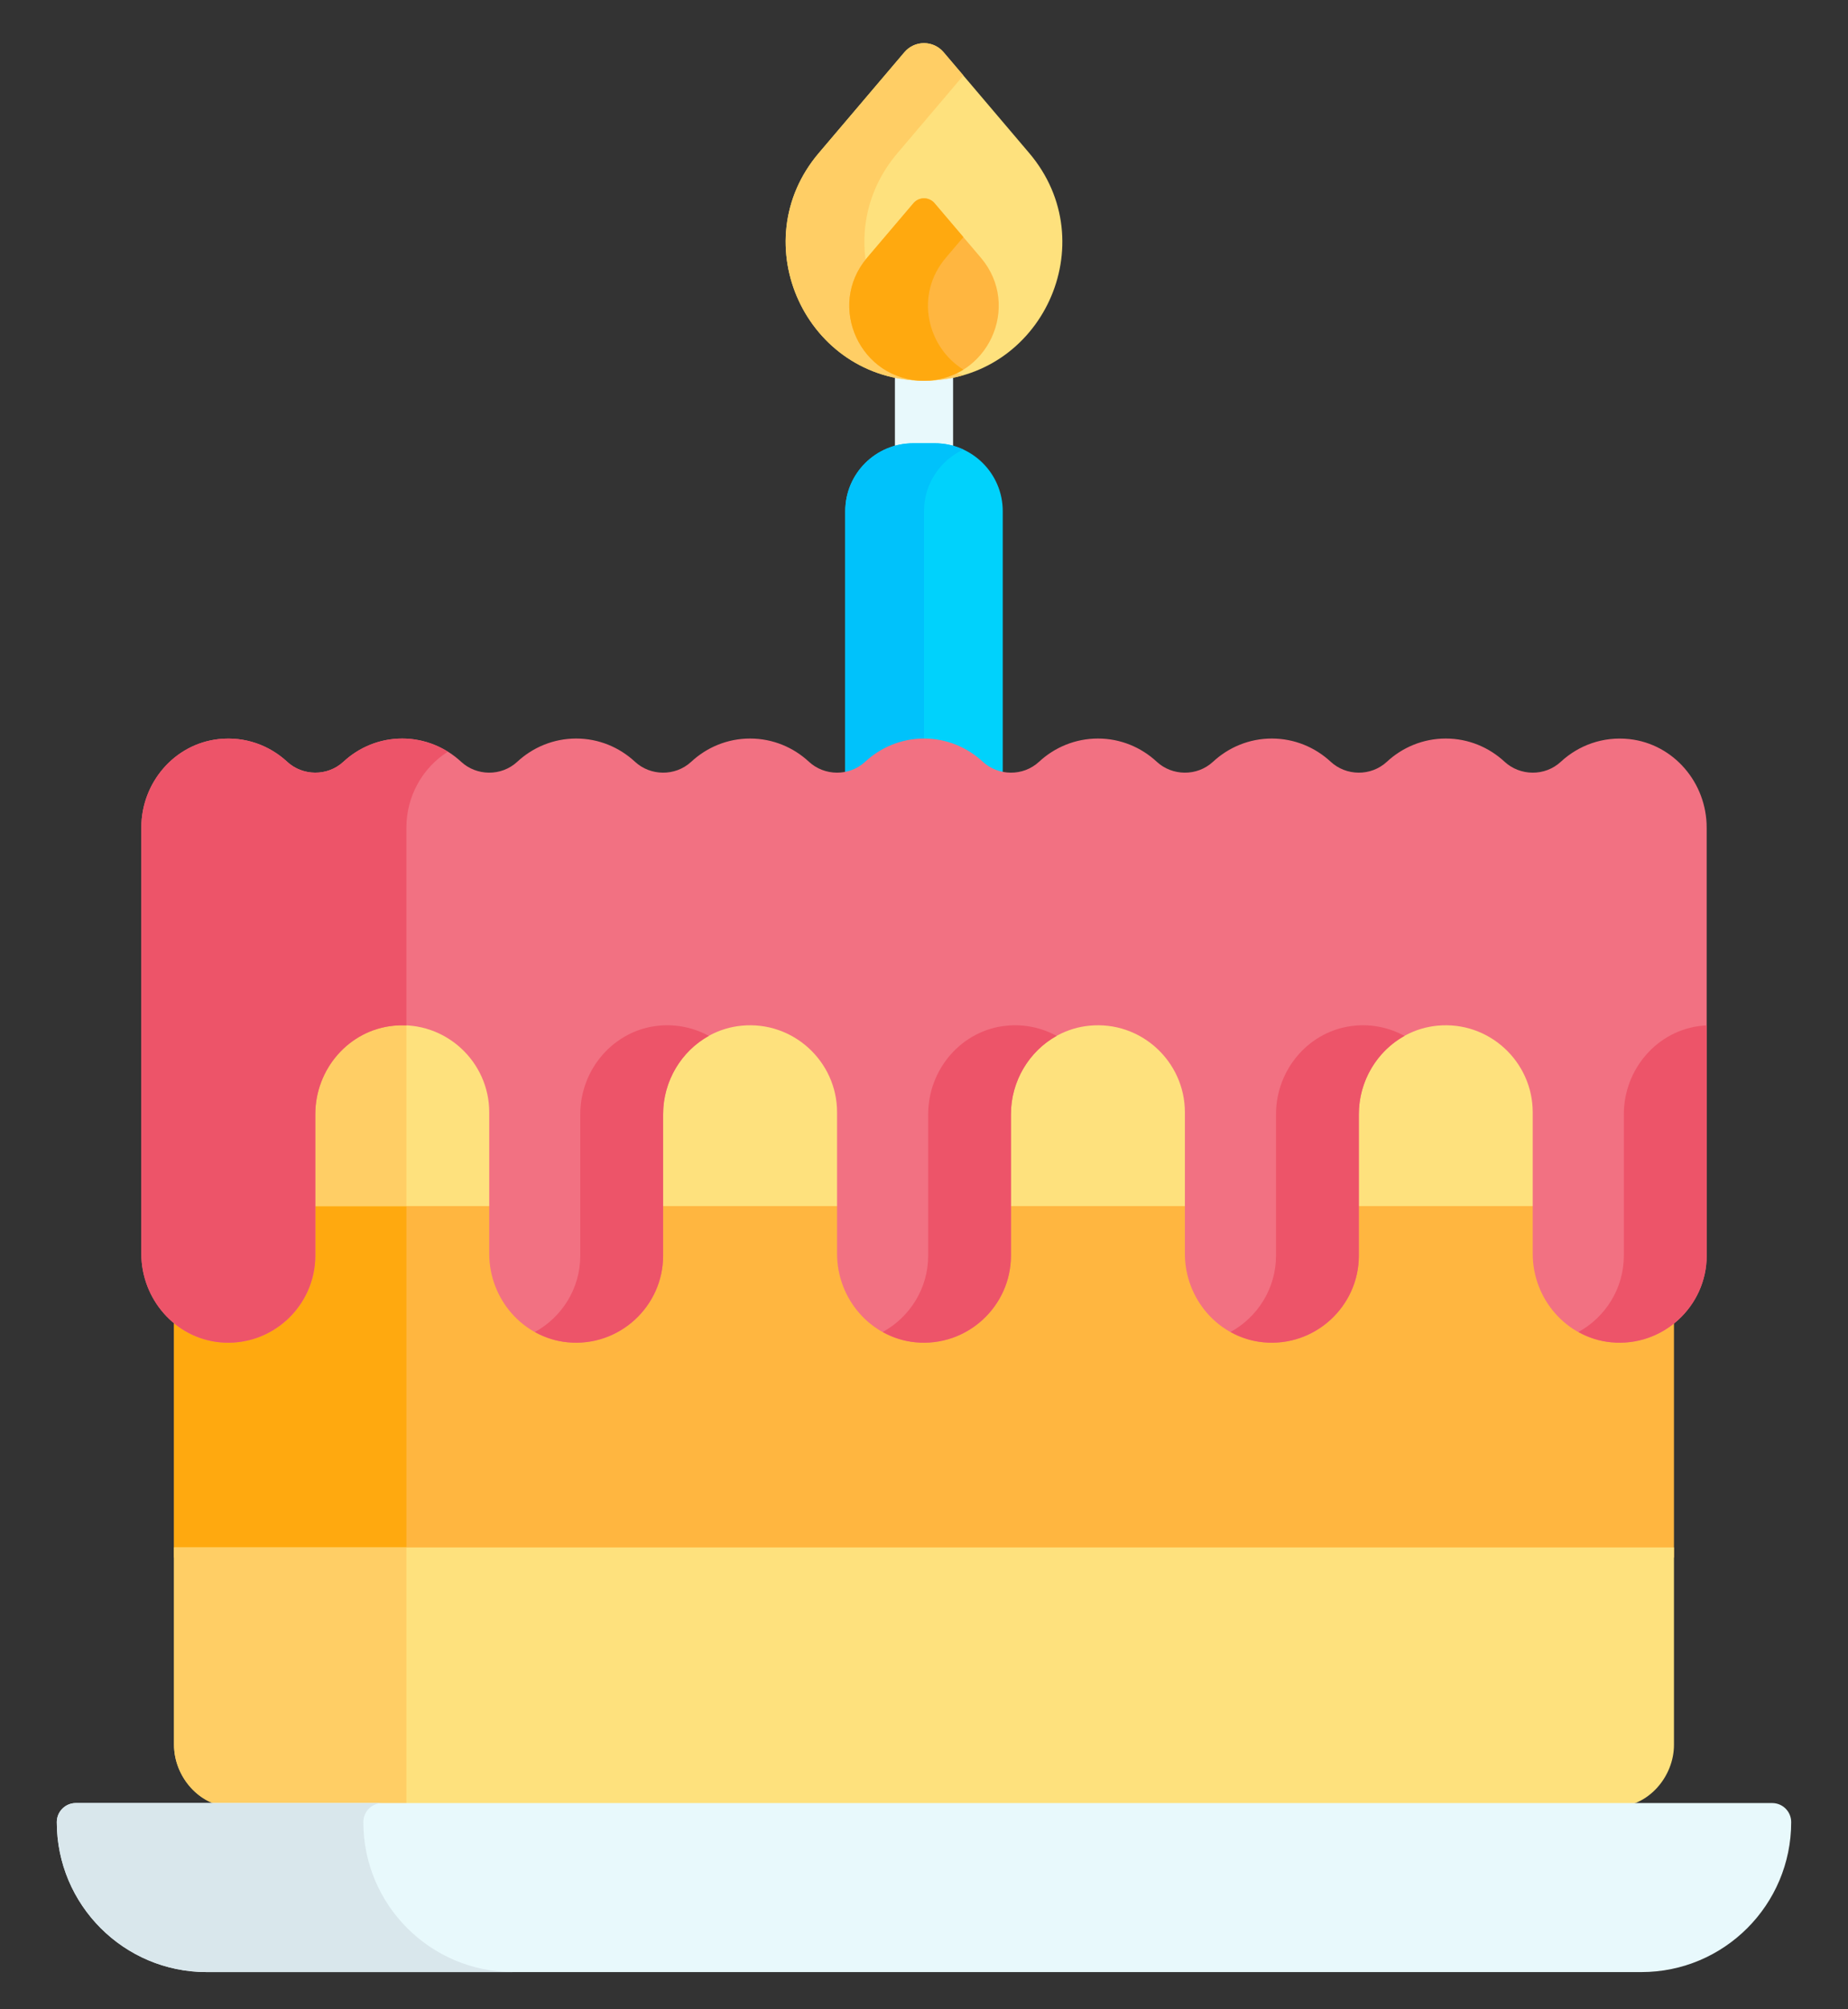 <svg width="23" height="25" viewBox="0 0 23 25" fill="none" xmlns="http://www.w3.org/2000/svg">
<rect x="0" y="0" width="23" height="25" fill="#333333" stroke="none"/>
<path d="M11.5 6.051C11.3 6.051 11.138 5.889 11.138 5.689V4.514C11.138 4.314 11.3 4.152 11.5 4.152C11.7 4.152 11.862 4.314 11.862 4.514V5.689C11.862 5.889 11.7 6.051 11.5 6.051Z" fill="#E8F9FC"/>
<path d="M10.768 9.575C10.961 9.396 11.218 9.286 11.5 9.286C11.782 9.286 12.039 9.396 12.232 9.575C12.303 9.64 12.389 9.682 12.48 9.7V6.36C12.48 5.893 12.101 5.515 11.634 5.515H11.366C10.899 5.515 10.52 5.893 10.52 6.36V9.7C10.61 9.682 10.696 9.641 10.768 9.575Z" fill="#00D2FC"/>
<path d="M11.5 6.36C11.5 6.02 11.701 5.728 11.99 5.594C11.882 5.543 11.762 5.515 11.634 5.515H11.366C10.899 5.515 10.52 5.893 10.52 6.36V9.7C10.61 9.682 10.696 9.641 10.768 9.575C10.961 9.396 11.218 9.286 11.5 9.286V6.36H11.5Z" fill="#00C2FB"/>
<path d="M2.166 14.824H20.834V19.379H2.166V14.824Z" fill="#FFB640"/>
<path d="M2.166 14.824H5.058V19.379H2.166V14.824Z" fill="#FFA90F"/>
<path d="M3.494 12.345H19.406V15.007H3.494V12.345Z" fill="#FEE17D"/>
<path d="M3.494 12.345H5.058V15.007H3.494V12.345Z" fill="#FFCE65"/>
<path d="M2.166 19.253V21.709C2.166 22.11 2.49 22.482 2.89 22.482H20.11C20.51 22.482 20.834 22.11 20.834 21.709V19.253H2.166Z" fill="#FEE17D"/>
<path d="M5.058 19.253H2.166V21.709C2.166 22.11 2.49 22.482 2.89 22.482H5.058V19.253Z" fill="#FFCE65"/>
<path d="M22.056 22.434H0.944C0.813 22.434 0.707 22.54 0.707 22.671C0.707 23.701 1.542 24.537 2.572 24.537H20.428C21.458 24.537 22.293 23.701 22.293 22.671C22.293 22.54 22.187 22.434 22.056 22.434Z" fill="#E8F9FC"/>
<path d="M4.522 22.671C4.522 22.54 4.628 22.434 4.759 22.434H0.944C0.813 22.434 0.707 22.54 0.707 22.671C0.707 23.701 1.542 24.537 2.572 24.537H6.388C5.357 24.537 4.522 23.701 4.522 22.671Z" fill="#D9E7EC"/>
<path d="M20.279 9.196C19.95 9.16 19.646 9.274 19.426 9.478C19.226 9.663 18.918 9.655 18.726 9.478C18.533 9.299 18.276 9.189 17.994 9.189C17.712 9.189 17.454 9.299 17.261 9.478C17.061 9.663 16.753 9.655 16.562 9.478C16.369 9.299 16.111 9.189 15.829 9.189C15.547 9.189 15.29 9.299 15.097 9.478C14.897 9.663 14.588 9.655 14.397 9.478C14.204 9.299 13.947 9.189 13.665 9.189C13.383 9.189 13.125 9.299 12.932 9.478C12.732 9.663 12.424 9.655 12.232 9.478C12.039 9.299 11.782 9.189 11.5 9.189C11.218 9.189 10.961 9.299 10.768 9.478C10.567 9.663 10.259 9.655 10.068 9.478C9.875 9.299 9.618 9.189 9.335 9.189C9.053 9.189 8.796 9.299 8.603 9.478C8.403 9.663 8.094 9.655 7.903 9.478C7.71 9.299 7.453 9.189 7.171 9.189C6.889 9.189 6.631 9.299 6.438 9.478C6.238 9.663 5.93 9.655 5.739 9.478C5.546 9.299 5.288 9.189 5.006 9.189C4.724 9.189 4.467 9.299 4.274 9.478C4.074 9.663 3.765 9.655 3.574 9.478C3.354 9.274 3.05 9.16 2.721 9.196C2.169 9.257 1.759 9.74 1.759 10.296V15.599C1.759 16.16 2.177 16.647 2.735 16.701C3.378 16.763 3.924 16.254 3.924 15.624V13.864C3.924 13.303 4.341 12.816 4.9 12.762C5.542 12.699 6.089 13.208 6.089 13.839V15.599C6.089 16.16 6.506 16.647 7.064 16.701C7.707 16.763 8.253 16.254 8.253 15.624V13.864C8.253 13.303 8.67 12.816 9.229 12.762C9.871 12.699 10.418 13.208 10.418 13.839V15.599C10.418 16.16 10.835 16.647 11.394 16.701C12.036 16.763 12.582 16.254 12.582 15.624V13.864C12.582 13.303 13 12.816 13.558 12.762C14.201 12.699 14.747 13.208 14.747 13.839V15.599C14.747 16.16 15.164 16.647 15.723 16.701C16.365 16.763 16.912 16.254 16.912 15.624V13.864C16.912 13.303 17.329 12.816 17.887 12.762C18.53 12.699 19.076 13.208 19.076 13.839V15.599C19.076 16.16 19.493 16.647 20.052 16.701C20.694 16.763 21.241 16.254 21.241 15.624V10.296C21.241 9.74 20.831 9.257 20.279 9.196Z" fill="#F27182"/>
<path d="M21.186 12.762C20.627 12.816 20.21 13.303 20.21 13.864V15.624C20.21 16.032 19.98 16.389 19.645 16.573C19.767 16.642 19.904 16.687 20.052 16.701C20.694 16.763 21.241 16.254 21.241 15.624V12.758C21.222 12.759 21.204 12.76 21.186 12.762Z" fill="#ED5469"/>
<path d="M12.527 12.762C11.969 12.816 11.552 13.303 11.552 13.864V15.624C11.552 16.032 11.322 16.389 10.986 16.573C11.109 16.642 11.246 16.687 11.393 16.701C12.036 16.763 12.582 16.254 12.582 15.624V13.864C12.582 13.451 12.809 13.079 13.151 12.889C12.968 12.789 12.754 12.74 12.527 12.762Z" fill="#ED5469"/>
<path d="M16.857 12.762C16.298 12.816 15.881 13.303 15.881 13.864V15.624C15.881 16.032 15.651 16.389 15.315 16.573C15.438 16.642 15.575 16.687 15.723 16.701C16.365 16.763 16.912 16.254 16.912 15.624V13.864C16.912 13.451 17.138 13.079 17.48 12.889C17.297 12.789 17.083 12.74 16.857 12.762Z" fill="#ED5469"/>
<path d="M8.198 12.762C7.64 12.816 7.222 13.303 7.222 13.864V15.624C7.222 16.032 6.993 16.389 6.657 16.573C6.78 16.642 6.917 16.687 7.064 16.701C7.707 16.763 8.253 16.254 8.253 15.624V13.864C8.253 13.451 8.48 13.079 8.822 12.889C8.639 12.789 8.424 12.74 8.198 12.762Z" fill="#ED5469"/>
<path d="M5.058 10.296C5.058 9.905 5.261 9.55 5.574 9.353C5.409 9.25 5.214 9.189 5.006 9.189C4.724 9.189 4.467 9.299 4.274 9.478C4.074 9.663 3.765 9.655 3.574 9.478C3.354 9.274 3.05 9.16 2.721 9.196C2.169 9.257 1.759 9.74 1.759 10.296V15.599C1.759 16.16 2.177 16.647 2.735 16.701C3.378 16.763 3.924 16.254 3.924 15.624V13.864C3.924 13.303 4.341 12.816 4.9 12.762C4.953 12.757 5.006 12.756 5.058 12.758V10.296H5.058Z" fill="#ED5469"/>
<path d="M12.81 1.905L11.744 0.65C11.616 0.499 11.384 0.499 11.256 0.65L10.19 1.905C9.242 3.022 10.035 4.737 11.5 4.737C12.965 4.737 13.758 3.022 12.81 1.905Z" fill="#FEE17D"/>
<path d="M11.17 1.905L11.99 0.939L11.744 0.65C11.616 0.499 11.384 0.499 11.256 0.65L10.19 1.905C9.242 3.022 10.035 4.737 11.5 4.737C11.674 4.737 11.837 4.712 11.99 4.668C10.852 4.338 10.334 2.889 11.17 1.905Z" fill="#FFCE65"/>
<path d="M12.208 3.207L11.632 2.529C11.563 2.447 11.437 2.447 11.368 2.529L10.792 3.207C10.28 3.81 10.709 4.737 11.5 4.737C12.291 4.737 12.72 3.81 12.208 3.207Z" fill="#FFB640"/>
<path d="M11.772 3.207L11.99 2.95L11.632 2.529C11.563 2.447 11.437 2.447 11.368 2.529L10.792 3.207C10.28 3.81 10.709 4.737 11.5 4.737C11.686 4.737 11.851 4.685 11.99 4.599C11.539 4.319 11.38 3.668 11.772 3.207Z" fill="#FFA90F"/>
</svg>
